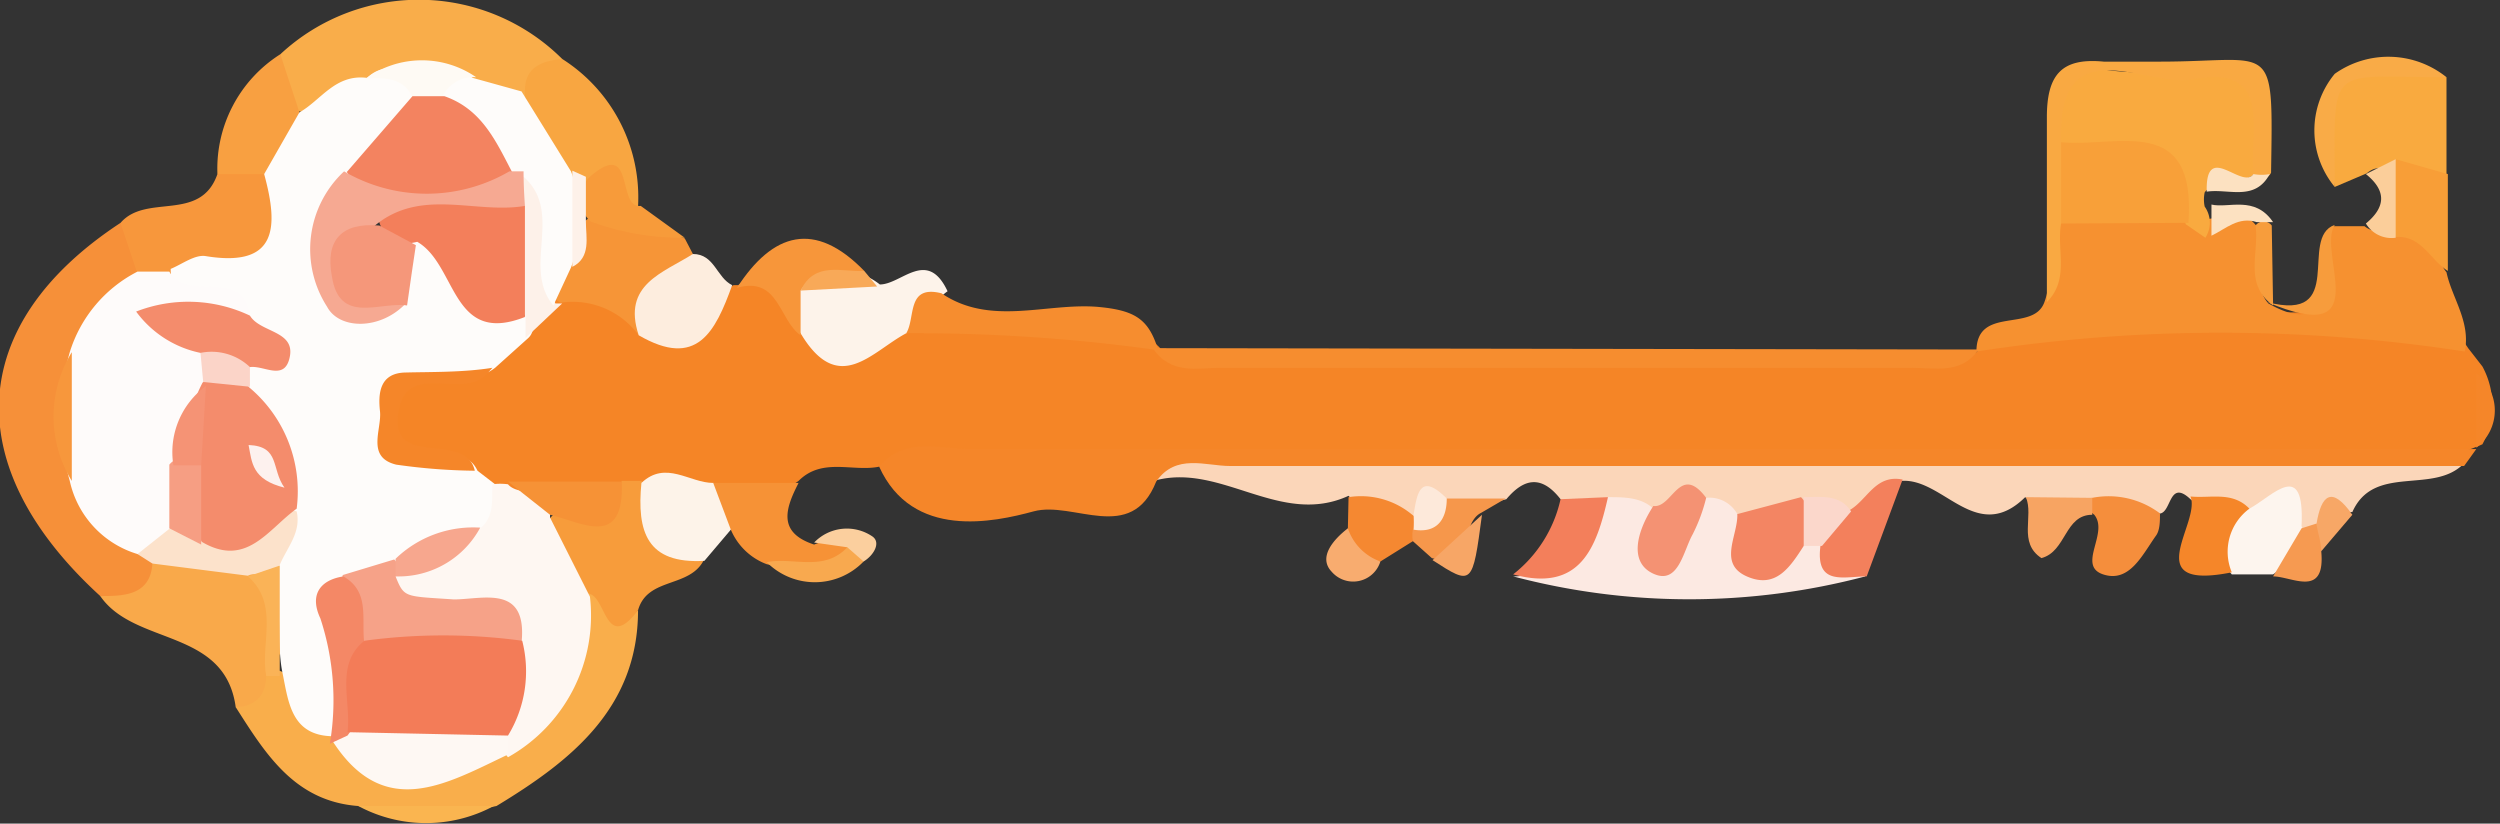 <svg id="Layer_1" data-name="Layer 1" xmlns="http://www.w3.org/2000/svg" viewBox="0 0 36.91 12.16"><rect x="0" y="0" width="36.91" height="12.16" fill="#333333" stroke="none"/><defs><style>.cls-1{fill:#f58526;}.cls-2{fill:#fbd6b9;}.cls-3{fill:#f58629;}.cls-4{fill:#f69130;}.cls-5{fill:#f69039;}.cls-6{fill:#f9ae4b;}.cls-7{fill:#f9aa3f;}.cls-8{fill:#f9ad4a;}.cls-9{fill:#fce9e2;}.cls-10{fill:#f68d2f;}.cls-11{fill:#f9a94a;}.cls-12{fill:#f7973c;}.cls-13{fill:#f9a942;}.cls-14{fill:#fdf3ea;}.cls-15{fill:#f79c3b;}.cls-16{fill:#f8a641;}.cls-17{fill:#f69537;}.cls-18{fill:#fdedde;}.cls-19{fill:#fdf3e9;}.cls-20{fill:#f8a041;}.cls-21{fill:#f69236;}.cls-22{fill:#fdf5ee;}.cls-23{fill:#f58e3c;}.cls-24{fill:#f7963a;}.cls-25{fill:#f3805c;}.cls-26{fill:#f37f5b;}.cls-27{fill:#f89e37;}.cls-28{fill:#f9ab47;}.cls-29{fill:#f79b3a;}.cls-30{fill:#f58831;}.cls-31{fill:#f7a462;}.cls-32{fill:#f79c3c;}.cls-33{fill:#f6974b;}.cls-34{fill:#fab550;}.cls-35{fill:#f69a51;}.cls-36{fill:#f7a666;}.cls-37{fill:#f8ac6f;}.cls-38{fill:#f8a94f;}.cls-39{fill:#fbce9a;}.cls-40{fill:#fbcf9e;}.cls-41{fill:#f8a958;}.cls-42{fill:#fce1c1;}.cls-43{fill:#f7a766;}.cls-44{fill:#f79d3c;}.cls-45{fill:#fefcfa;}.cls-46{fill:#fef7f2;}.cls-47{fill:#fdf1e9;}.cls-48{fill:#f38563;}.cls-49{fill:#f49273;}.cls-50{fill:#fbd7cb;}.cls-51{fill:#fde9da;}.cls-52{fill:#f8a039;}.cls-53{fill:#fefbfa;}.cls-54{fill:#fce2cb;}.cls-55{fill:#fef8f3;}.cls-56{fill:#fab357;}.cls-57{fill:#fefaf4;}.cls-58{fill:#f48c6c;}.cls-59{fill:#f38360;}.cls-60{fill:#f6a992;}.cls-61{fill:#f6a288;}.cls-62{fill:#f5977a;}.cls-63{fill:#f48866;}.cls-64{fill:#f7a78e;}.cls-65{fill:#fbd4c8;}.cls-66{fill:#f37c58;}.cls-67{fill:#f69e83;}.cls-68{fill:#f59375;}.cls-69{fill:#fdf1ee;}</style></defs><title>favicon</title><path class="cls-1" d="M954.42,541.38c-.39.08-.84-.14-1.19.21a1.56,1.56,0,0,1-1,.29,4,4,0,0,0-1.37,0l-.35,0a13.83,13.83,0,0,1-1.44,0,2.29,2.29,0,0,1-.36-.07,2.84,2.84,0,0,1-.5-.23,2.14,2.14,0,0,0-.44-.18c-.41-.12-.71-.34-.67-.83s.4-.62.81-.71a1.78,1.78,0,0,0,.45-.13,4.1,4.1,0,0,0,.71-.46,3.19,3.19,0,0,1,.69-.46,1.22,1.22,0,0,1,1.23.32c.62.42.88-.23,1.28-.43l.07,0c.58-.43.8.08,1.1.41.54.73,1.15,0,1.72.07.86.1,1.72,0,2.57.07a1.28,1.28,0,0,1,.83.37l0,0c.17.24.43.17.65.17H970c.23,0,.48.06.67-.15l0,0a5.24,5.24,0,0,1,3.29-.59,14.55,14.55,0,0,0,2.47,0,1.35,1.35,0,0,1,1.45.58l.21.27a1.2,1.2,0,0,1,0,1.15h0a4.22,4.22,0,0,1-2.21.31c-3.81,0-7.62,0-11.43,0-2.93,0-5.86-.09-8.79.07A7.85,7.85,0,0,1,954.42,541.38Z" transform="translate(-941.44 -534.49)"/><path class="cls-2" d="M964.48,541.86c-.28-.36-.54-.31-.8,0a4.72,4.72,0,0,1-.75.14,1.75,1.75,0,0,0-.72.15,1.06,1.06,0,0,1-.86-.34c-1,.46-1.87-.48-2.84-.23-.06-.37.21-.36.45-.36,6.22,0,12.44,0,18.66,0,.06,0,.13.07.2.11-.45.47-1.33,0-1.65.72-.23,0-.36.17-.52.29a.42.42,0,0,1-.29,0,.85.85,0,0,0-.69-.16,1.49,1.49,0,0,1-.89-.32c-.34-.32-.27.26-.49.21-.38.22-.72,0-1.07-.1a.85.85,0,0,1-.88-.14c-.72.71-1.21-.29-1.83-.24-.27.15-.36.52-.7.58s-.5-.06-.75,0a3.87,3.87,0,0,1-.9.09c-.19,0-.37-.12-.56-.17s-.48.11-.72.12-.53,0-.8-.07A1,1,0,0,1,964.48,541.86Z" transform="translate(-941.44 -534.49)"/><path class="cls-3" d="M977.82,541.37H959.6c-.36,0-.8-.19-1.09.23-.37.93-1.22.28-1.81.44s-1.79.42-2.28-.66c.38-.45.89-.26,1.35-.26H978Z" transform="translate(-941.44 -534.49)"/><path class="cls-4" d="M977.83,539.68a23.55,23.55,0,0,0-7.21,0c0-.68.83-.28,1-.72s-.07-.87.2-1.27a2.41,2.41,0,0,1,1.63-.15,1.78,1.78,0,0,1,.5.19c.27,0,.57-.2.8.09s-.12.81.18,1.15h0c.46.26.79.25.84-.38,0-.26-.08-.53.12-.76l.46,0c.2.16.42,0,.62,0,.44,0,.4.45.59.68C977.64,538.89,977.92,539.24,977.83,539.68Z" transform="translate(-941.44 -534.49)"/><path class="cls-5" d="M942.92,543.29c-2.08-1.9-2-4,.3-5.51a.74.74,0,0,1,.33.71c-.21.49-.71.79-.86,1.32a2.62,2.62,0,0,0,0,1.66,3.15,3.15,0,0,0,1,1.21.62.62,0,0,1,.11.34C943.65,543.55,943.29,543.43,942.92,543.29Z" transform="translate(-941.44 -534.49)"/><path class="cls-6" d="M946.73,546.39c-.94-.07-1.37-.77-1.81-1.46.14-.2.23-.45.49-.55a.37.37,0,0,1,.28.08,2.39,2.39,0,0,0,.79.88,1.79,1.79,0,0,0,2.33.08c.83-.47.94-1.36,1.25-2.14.36-.28.44.48.8.22,0,1.45-1,2.23-2.09,2.89A5,5,0,0,1,946.73,546.39Z" transform="translate(-941.44 -534.49)"/><path class="cls-7" d="M974,538l-.29-.2c-.3-1-1.52-.63-2-1.35-.08-.62.07-1,.81-.93a4.31,4.31,0,0,0,1.19,0c.93-.14,1.22.28,1.09,1.14.14.7-.6.38-.81.67a.5.5,0,0,0,0,.21A.41.41,0,0,1,974,538Z" transform="translate(-941.44 -534.49)"/><path class="cls-8" d="M945.58,535.29a3,3,0,0,1,4.16.07,1.19,1.19,0,0,1-.55.58,1.53,1.53,0,0,1-.79-.12,2.13,2.13,0,0,0-1.55,0c-.36.12-.68.47-1.12.27A.63.63,0,0,1,945.58,535.29Z" transform="translate(-941.44 -534.49)"/><path class="cls-9" d="M965.18,541.83c.24,0,.5,0,.68.18.45.75.47-.31.77-.17a.47.47,0,0,1,.46.24c.19.38.43.65.89.37a.65.65,0,0,1,.31,0,2.62,2.62,0,0,1,.69.55,10.18,10.18,0,0,1-5.2,0C964.54,543,964.69,542.19,965.18,541.83Z" transform="translate(-941.44 -534.49)"/><path class="cls-10" d="M970.65,539.65c-.25.37-.63.27-1,.27H959.46c-.34,0-.73.11-1-.29Z" transform="translate(-941.44 -534.49)"/><path class="cls-11" d="M945.37,544.45c0,.3-.15.47-.45.48-.16-1.17-1.49-.9-2-1.64.33,0,.74,0,.77-.48.55-.35,1.07-.09,1.59.09A1.07,1.07,0,0,1,945.37,544.45Z" transform="translate(-941.44 -534.49)"/><path class="cls-7" d="M976.38,537.05l-.47.2c-.31-1.81-.19-1.92,1.65-1.62l0,1.43c-.22.17-.45.05-.68,0S976.56,536.9,976.38,537.05Z" transform="translate(-941.44 -534.49)"/><path class="cls-12" d="M943.46,538.5l-.24-.72c.38-.44,1.18,0,1.43-.72a.59.59,0,0,1,.78,0c.33,1.24.22,1.37-1.38,1.63A.74.74,0,0,1,943.46,538.5Z" transform="translate(-941.44 -534.49)"/><path class="cls-13" d="M974.71,537.06c-.07-.62.31-1.63-.9-1.4-.69.13-2-.79-1.94.93a.91.91,0,0,1,0,1.2c-.07.39.13.82-.21,1.16,0-.91,0-1.82,0-2.73,0-.63.22-.88.84-.82.27,0,.55,0,.83,0,1.7,0,1.67-.36,1.64,1.64A.15.15,0,0,1,974.71,537.06Z" transform="translate(-941.44 -534.49)"/><path class="cls-14" d="M954.82,539.41c-.51.27-1,.94-1.56,0a.68.68,0,0,1,0-.77,1,1,0,0,1,1.17.05c.32,0,.7-.54,1,.1C955.13,539,955.14,539.34,954.82,539.41Z" transform="translate(-941.44 -534.49)"/><path class="cls-15" d="M950.86,543.5c-.47.62-.47-.17-.71-.24a.91.91,0,0,1-.59-1.12c.28-.32.84-.1,1.06-.55l.29,0a5.39,5.39,0,0,0,.93,1.15C951.64,543.18,951,543,950.86,543.5Z" transform="translate(-941.44 -534.49)"/><path class="cls-10" d="M954.82,539.41c.14-.23,0-.72.52-.59.72.49,1.54.14,2.3.2.56.05.76.18.9.64A25.74,25.74,0,0,0,954.82,539.41Z" transform="translate(-941.44 -534.49)"/><path class="cls-16" d="M949.19,535.83c0-.35.25-.44.55-.47a2.42,2.42,0,0,1,1.12,2.18c-.36.12-.51-.29-.81-.32a1,1,0,0,1-.28-.13A1.7,1.7,0,0,1,949.19,535.83Z" transform="translate(-941.44 -534.49)"/><path class="cls-17" d="M950.87,539.44a1.21,1.21,0,0,0-1.16-.48l-.13-.1a.66.66,0,0,1,.15-.6c.16-.21.23-.5.52-.61a11.34,11.34,0,0,1,1.3.36l.12.23C951.56,538.74,951.14,539,950.87,539.44Z" transform="translate(-941.44 -534.49)"/><path class="cls-18" d="M950.87,539.44c-.25-.75.36-.92.8-1.2.32,0,.35.35.58.46C952,539.39,951.73,539.94,950.87,539.44Z" transform="translate(-941.44 -534.49)"/><path class="cls-19" d="M951.84,542.77c-.85.05-1-.43-.93-1.15.36-.34.71,0,1.06,0s.5.34.26.69Z" transform="translate(-941.44 -534.49)"/><path class="cls-20" d="M945.34,537.06h-.69a2,2,0,0,1,.93-1.77c.09.29.19.57.28.86A.71.71,0,0,1,945.34,537.06Z" transform="translate(-941.44 -534.49)"/><path class="cls-21" d="M952.23,542.31l-.26-.69,1.26,0c-.19.37-.32.73.23.91.2-.08.4-.12.55.09-.34.57-.81.29-1.25.2A.93.93,0,0,1,952.23,542.31Z" transform="translate(-941.44 -534.49)"/><path class="cls-22" d="M974.65,542c.35-.19.82-.75.77.26.19.43-.18.53-.42.71l-.61,0C974,542.54,974.12,542.23,974.65,542Z" transform="translate(-941.44 -534.49)"/><path class="cls-23" d="M972.33,541.84a1.26,1.26,0,0,1,1,.23c0,.11,0,.25-.06.33-.2.28-.39.7-.78.57s.09-.61-.13-.88c-.08-.06-.11-.12-.08-.17S972.3,541.84,972.33,541.84Z" transform="translate(-941.44 -534.49)"/><path class="cls-3" d="M974.65,542a.79.79,0,0,0-.26.94c-1.4.28-.45-.73-.61-1.12C974.08,541.85,974.4,541.74,974.65,542Z" transform="translate(-941.44 -534.49)"/><path class="cls-24" d="M953.26,538.78v.66c-.32-.22-.32-.88-.94-.7.53-.82,1.15-1,1.88-.25C953.94,538.77,953.49,538.41,953.26,538.78Z" transform="translate(-941.44 -534.49)"/><path class="cls-25" d="M969,543c-.34,0-.77.15-.68-.47a.56.56,0,0,1,.43-.51c.26-.15.38-.53.78-.45Z" transform="translate(-941.44 -534.49)"/><path class="cls-26" d="M965.18,541.83c-.17.75-.41,1.41-1.4,1.14a1.94,1.94,0,0,0,.7-1.11Z" transform="translate(-941.44 -534.49)"/><path class="cls-27" d="M976.81,536.84l.77.22v1.43c-.26-.16-.39-.53-.77-.5A2,2,0,0,1,976.81,536.84Z" transform="translate(-941.44 -534.49)"/><path class="cls-28" d="M977.56,535.63c-1.79,0-1.65-.23-1.65,1.62a1.31,1.31,0,0,1,0-1.67A1.37,1.37,0,0,1,977.56,535.63Z" transform="translate(-941.44 -534.49)"/><path class="cls-29" d="M951.55,538a3.87,3.87,0,0,1-1.39-.24.45.45,0,0,1,0-.67c.66-.56.38.48.74.44Z" transform="translate(-941.44 -534.49)"/><path class="cls-30" d="M961.35,541.83a1.18,1.18,0,0,1,.94.26.31.31,0,0,1,.13.2.2.2,0,0,1-.12.19l-.48.3c-.39.06-.57-.08-.48-.49Z" transform="translate(-941.44 -534.49)"/><path class="cls-31" d="M972.33,541.84v.25c-.41,0-.38.54-.75.64-.35-.23-.11-.62-.23-.9Z" transform="translate(-941.44 -534.49)"/><path class="cls-32" d="M975.91,537.81c-.27.42.64,1.83-1,1.14C976.1,539.26,975.37,538,975.91,537.81Z" transform="translate(-941.44 -534.49)"/><path class="cls-33" d="M962.3,542.48a.47.47,0,0,1,0-.17c.17-.14.24-.4.49-.46l.88,0-.36.21c-.31.15-.13.83-.73.67Z" transform="translate(-941.44 -534.49)"/><path class="cls-34" d="M946.73,546.39h2A2.11,2.11,0,0,1,946.73,546.39Z" transform="translate(-941.44 -534.49)"/><path class="cls-35" d="M975,543l.42-.71.22-.07a.29.29,0,0,1,.07.4C975.78,543.33,975.28,543,975,543Z" transform="translate(-941.44 -534.49)"/><path class="cls-36" d="M962.59,542.76l.73-.67C963.18,543.14,963.18,543.14,962.59,542.76Z" transform="translate(-941.44 -534.49)"/><path class="cls-37" d="M961.34,542.29a.78.78,0,0,0,.48.49.42.42,0,0,1-.72.15C960.9,542.72,961.12,542.46,961.34,542.29Z" transform="translate(-941.44 -534.49)"/><path class="cls-38" d="M952.76,542.79c.39-.08.84.15,1.19-.22.23-.11.32-.05.24.21A1,1,0,0,1,952.76,542.79Z" transform="translate(-941.44 -534.49)"/><path class="cls-39" d="M976.81,536.84V538a.44.44,0,0,1-.44-.21c.29-.24.31-.48,0-.73Z" transform="translate(-941.44 -534.49)"/><path class="cls-40" d="M954.19,542.78l-.24-.21-.49-.07a.67.67,0,0,1,.86-.09C954.45,542.5,954.34,542.69,954.19,542.78Z" transform="translate(-941.44 -534.49)"/><path class="cls-41" d="M953.26,538.78c.21-.44.61-.27.94-.29l.19.23Z" transform="translate(-941.44 -534.49)"/><path class="cls-42" d="M974.71,537.06a.65.65,0,0,0,.24,0c-.22.41-.61.21-.93.26C974,536.56,974.54,537.3,974.71,537.06Z" transform="translate(-941.44 -534.49)"/><path class="cls-43" d="M975.71,542.63c0-.14-.05-.27-.07-.4.07-.44.23-.57.53-.14Z" transform="translate(-941.44 -534.49)"/><path class="cls-44" d="M975,539c-.44-.32-.2-.78-.26-1.18a.15.15,0,0,1,.24,0Z" transform="translate(-941.44 -534.49)"/><path class="cls-42" d="M975,537.77h-.24c-.27-.09-.46.1-.67.2,0-.15,0-.31,0-.46C974.34,537.57,974.73,537.37,975,537.77Z" transform="translate(-941.44 -534.49)"/><path class="cls-3" d="M978,541.1V540A.69.69,0,0,1,978,541.1Z" transform="translate(-941.44 -534.49)"/><path class="cls-45" d="M945.34,537.06l.52-.91c.32-.18.53-.57,1-.51a.48.48,0,0,1,.77.12c.07.71-.56,1-.88,1.46a1.27,1.27,0,0,0-.32,1.21c.09.52.36.57.72.2.13-.23.17-.52.4-.69.87,0,.88,1.16,1.69,1.22a.22.22,0,0,1,0,.32l-.49.44c-.24.19-.52.11-.78.11s-.78,0-.79.57.23.67.7.64c.22,0,.48-.08.61.2l.26.2a.5.5,0,0,1-.09.78c-.4.21-.85.29-1.25.5a2.5,2.5,0,0,0-.7.33c-.39.65.19,1.4-.22,2l-.12.11c-.63,0-.67-.5-.76-.94s0-1-.13-1.5a2.91,2.91,0,0,1,.07-.88,3,3,0,0,0-.51-1.83.71.71,0,0,1,0-.32.41.41,0,0,0-.08-.64c-.24-.4-1-.13-1-.79.17-.07.35-.21.51-.19C945.55,538.45,945.55,537.83,945.34,537.06Z" transform="translate(-941.44 -534.49)"/><path class="cls-46" d="M948.53,542.29c.21-.17.17-.42.18-.65a.85.85,0,0,1,.23,0c.17.2.65,0,.62.49l.59,1.17a2.4,2.4,0,0,1-1.21,2.37.65.65,0,0,1-.14-.29,7.79,7.79,0,0,0,.07-1.27c-.23-.74-.85-.36-1.3-.45-.6-.11-.61-.09-.35-.71A12,12,0,0,0,948.53,542.29Z" transform="translate(-941.44 -534.49)"/><path class="cls-3" d="M948.45,541.44a8.79,8.79,0,0,1-1.16-.09c-.45-.11-.21-.52-.24-.79s0-.56.37-.57.86,0,1.29-.07l-.08.09c-.36.39-1.17-.19-1.3.53C947.15,541.44,948.31,540.83,948.45,541.44Z" transform="translate(-941.44 -534.49)"/><path class="cls-21" d="M949.56,542.09l-.62-.49h1.68C950.66,542.59,950.05,542.21,949.56,542.09Z" transform="translate(-941.44 -534.49)"/><path class="cls-47" d="M949.2,539.48l0-.31a2,2,0,0,1-.27-1.6.85.85,0,0,1,.27-.54c.65.12.53.63.52,1.06s-.24.57-.08.88h.1Z" transform="translate(-941.44 -534.49)"/><path class="cls-48" d="M968.07,542.55c-.2.31-.41.64-.84.45s-.13-.6-.14-.92l.94-.25A.55.55,0,0,1,968.07,542.55Z" transform="translate(-941.44 -534.49)"/><path class="cls-49" d="M966.63,541.84a2.49,2.49,0,0,1-.2.54c-.14.25-.21.75-.58.58s-.24-.63,0-1C966.13,542,966.24,541.32,966.63,541.84Z" transform="translate(-941.44 -534.49)"/><path class="cls-50" d="M968.07,542.55l0-.72c.25,0,.53-.05.7.21l-.43.51Z" transform="translate(-941.44 -534.49)"/><path class="cls-51" d="M962.8,541.85c0,.29-.13.52-.49.46a1.64,1.64,0,0,0,0-.22C962.36,541.79,962.4,541.45,962.8,541.85Z" transform="translate(-941.44 -534.49)"/><path class="cls-52" d="M971.87,537.79v-1.2c.83.08,2-.44,1.88,1.19Z" transform="translate(-941.44 -534.49)"/><path class="cls-53" d="M943.94,538.5c.26.47,1.08-.08,1.19.65-.17.21-.42.12-.64.14s-.17.15-.06.27a.72.72,0,0,1,.15.42.94.94,0,0,1-.07.3,2.45,2.45,0,0,0-.29,1.18,2.82,2.82,0,0,1-.08.82c-.1.34-.37.4-.67.39a1.45,1.45,0,0,1-1-1.08,3.5,3.5,0,0,1,0-1.9,2,2,0,0,1,1-1.19Z" transform="translate(-941.44 -534.49)"/><path class="cls-54" d="M943.47,542.67l.48-.38a.85.85,0,0,1,.59,0c.47.14.82-.37,1.28-.25.07.31-.14.53-.25.79s-.32.08-.47.16l-1.41-.18Z" transform="translate(-941.44 -534.49)"/><path class="cls-12" d="M942.5,539.69v1.9A1.81,1.81,0,0,1,942.5,539.69Z" transform="translate(-941.44 -534.49)"/><path class="cls-55" d="M948.94,545.39v.24c-.91.43-1.84,1-2.61-.23l0,0a2.25,2.25,0,0,1,.36-.24A2.82,2.82,0,0,1,948.94,545.39Z" transform="translate(-941.44 -534.49)"/><path class="cls-56" d="M945.1,543l.47-.16v1.63h-.2C945.28,544,945.57,543.41,945.1,543Z" transform="translate(-941.44 -534.49)"/><path class="cls-45" d="M949.61,539c-.47-.56.16-1.37-.44-1.9a.33.33,0,0,1-.32,0c-.33-.43-.88-.71-1-1.33.15-.25.33-.31.57-.13l.72.2.73,1.18a2,2,0,0,1,0,1.42Z" transform="translate(-941.44 -534.49)"/><path class="cls-57" d="M948.47,535.63a.51.51,0,0,0-.5.29.35.35,0,0,1-.44,0c-.15-.3-.43-.28-.69-.27A1.41,1.41,0,0,1,948.47,535.63Z" transform="translate(-941.44 -534.49)"/><path class="cls-47" d="M949.89,538.43l0-1.42.2.09c0,.23,0,.45,0,.67S950.17,538.29,949.89,538.43Z" transform="translate(-941.44 -534.49)"/><path class="cls-58" d="M945.82,542c-.42.3-.74.88-1.4.49a1.78,1.78,0,0,1-.24-1.17,2.29,2.29,0,0,1,.25-1.18l0,0a.47.47,0,0,1,.69.07A2,2,0,0,1,945.82,542Z" transform="translate(-941.44 -534.49)"/><path class="cls-59" d="M947.53,535.91H948c.55.19.76.66,1,1.12a1.5,1.5,0,0,1-2.44,0Z" transform="translate(-941.44 -534.49)"/><path class="cls-26" d="M949.19,537.53c0,.55,0,1.09,0,1.64-1.09.43-1-.77-1.59-1.11-.35.09-.53-.08-.59-.41A3,3,0,0,1,949.19,537.53Z" transform="translate(-941.44 -534.49)"/><path class="cls-60" d="M949.19,537.53c-.71.12-1.48-.25-2.15.24s0,.89.41,1.18c-.38.42-1,.41-1.18.07a1.57,1.57,0,0,1,.25-2,2.42,2.42,0,0,0,2.44,0l.21,0C949.17,537.22,949.18,537.38,949.19,537.53Z" transform="translate(-941.44 -534.49)"/><path class="cls-61" d="M947.28,543c.13.32.13.29.86.34.43,0,1.09-.23,1,.64a3.25,3.25,0,0,1-2.45,0,1.47,1.47,0,0,1-.19-1l.76-.23c.06.06.08.11.06.17S947.3,543,947.28,543Z" transform="translate(-941.44 -534.49)"/><path class="cls-58" d="M944.4,539.7a1.57,1.57,0,0,1-.95-.61,2.12,2.12,0,0,1,1.68.06c.15.25.66.22.59.6s-.38.13-.59.16A.89.89,0,0,1,944.4,539.7Z" transform="translate(-941.44 -534.49)"/><path class="cls-62" d="M947.45,539c-.4-.06-1,.29-1.11-.43-.1-.53.14-.8.7-.75l.54.29C947.54,538.36,947.5,538.66,947.45,539Z" transform="translate(-941.44 -534.49)"/><path class="cls-63" d="M946.51,543c.4.23.26.63.31,1a1.51,1.51,0,0,1-.25,1.35l-.26.12a3.87,3.87,0,0,0-.14-1.85C946,543.26,946.18,543.05,946.51,543Z" transform="translate(-941.44 -534.49)"/><path class="cls-64" d="M947.28,543v-.26a1.65,1.65,0,0,1,1.25-.46A1.37,1.37,0,0,1,947.28,543Z" transform="translate(-941.44 -534.49)"/><path class="cls-65" d="M944.4,539.7a.82.82,0,0,1,.73.21l0,.29-.69-.07Z" transform="translate(-941.44 -534.49)"/><path class="cls-66" d="M946.57,545.3c.06-.45-.19-1,.25-1.35a8.66,8.66,0,0,1,2.33,0,1.82,1.82,0,0,1-.21,1.4Z" transform="translate(-941.44 -534.49)"/><path class="cls-67" d="M944.41,541.36c0,.39,0,.78,0,1.17l-.47-.24v-.94A.3.3,0,0,1,944.41,541.36Z" transform="translate(-941.44 -534.49)"/><path class="cls-68" d="M944.41,541.36H944a1.21,1.21,0,0,1,.48-1.17Z" transform="translate(-941.44 -534.49)"/><path class="cls-69" d="M945.64,541.69c-.48-.12-.48-.37-.53-.63C945.58,541.08,945.44,541.41,945.64,541.69Z" transform="translate(-941.44 -534.49)"/></svg>